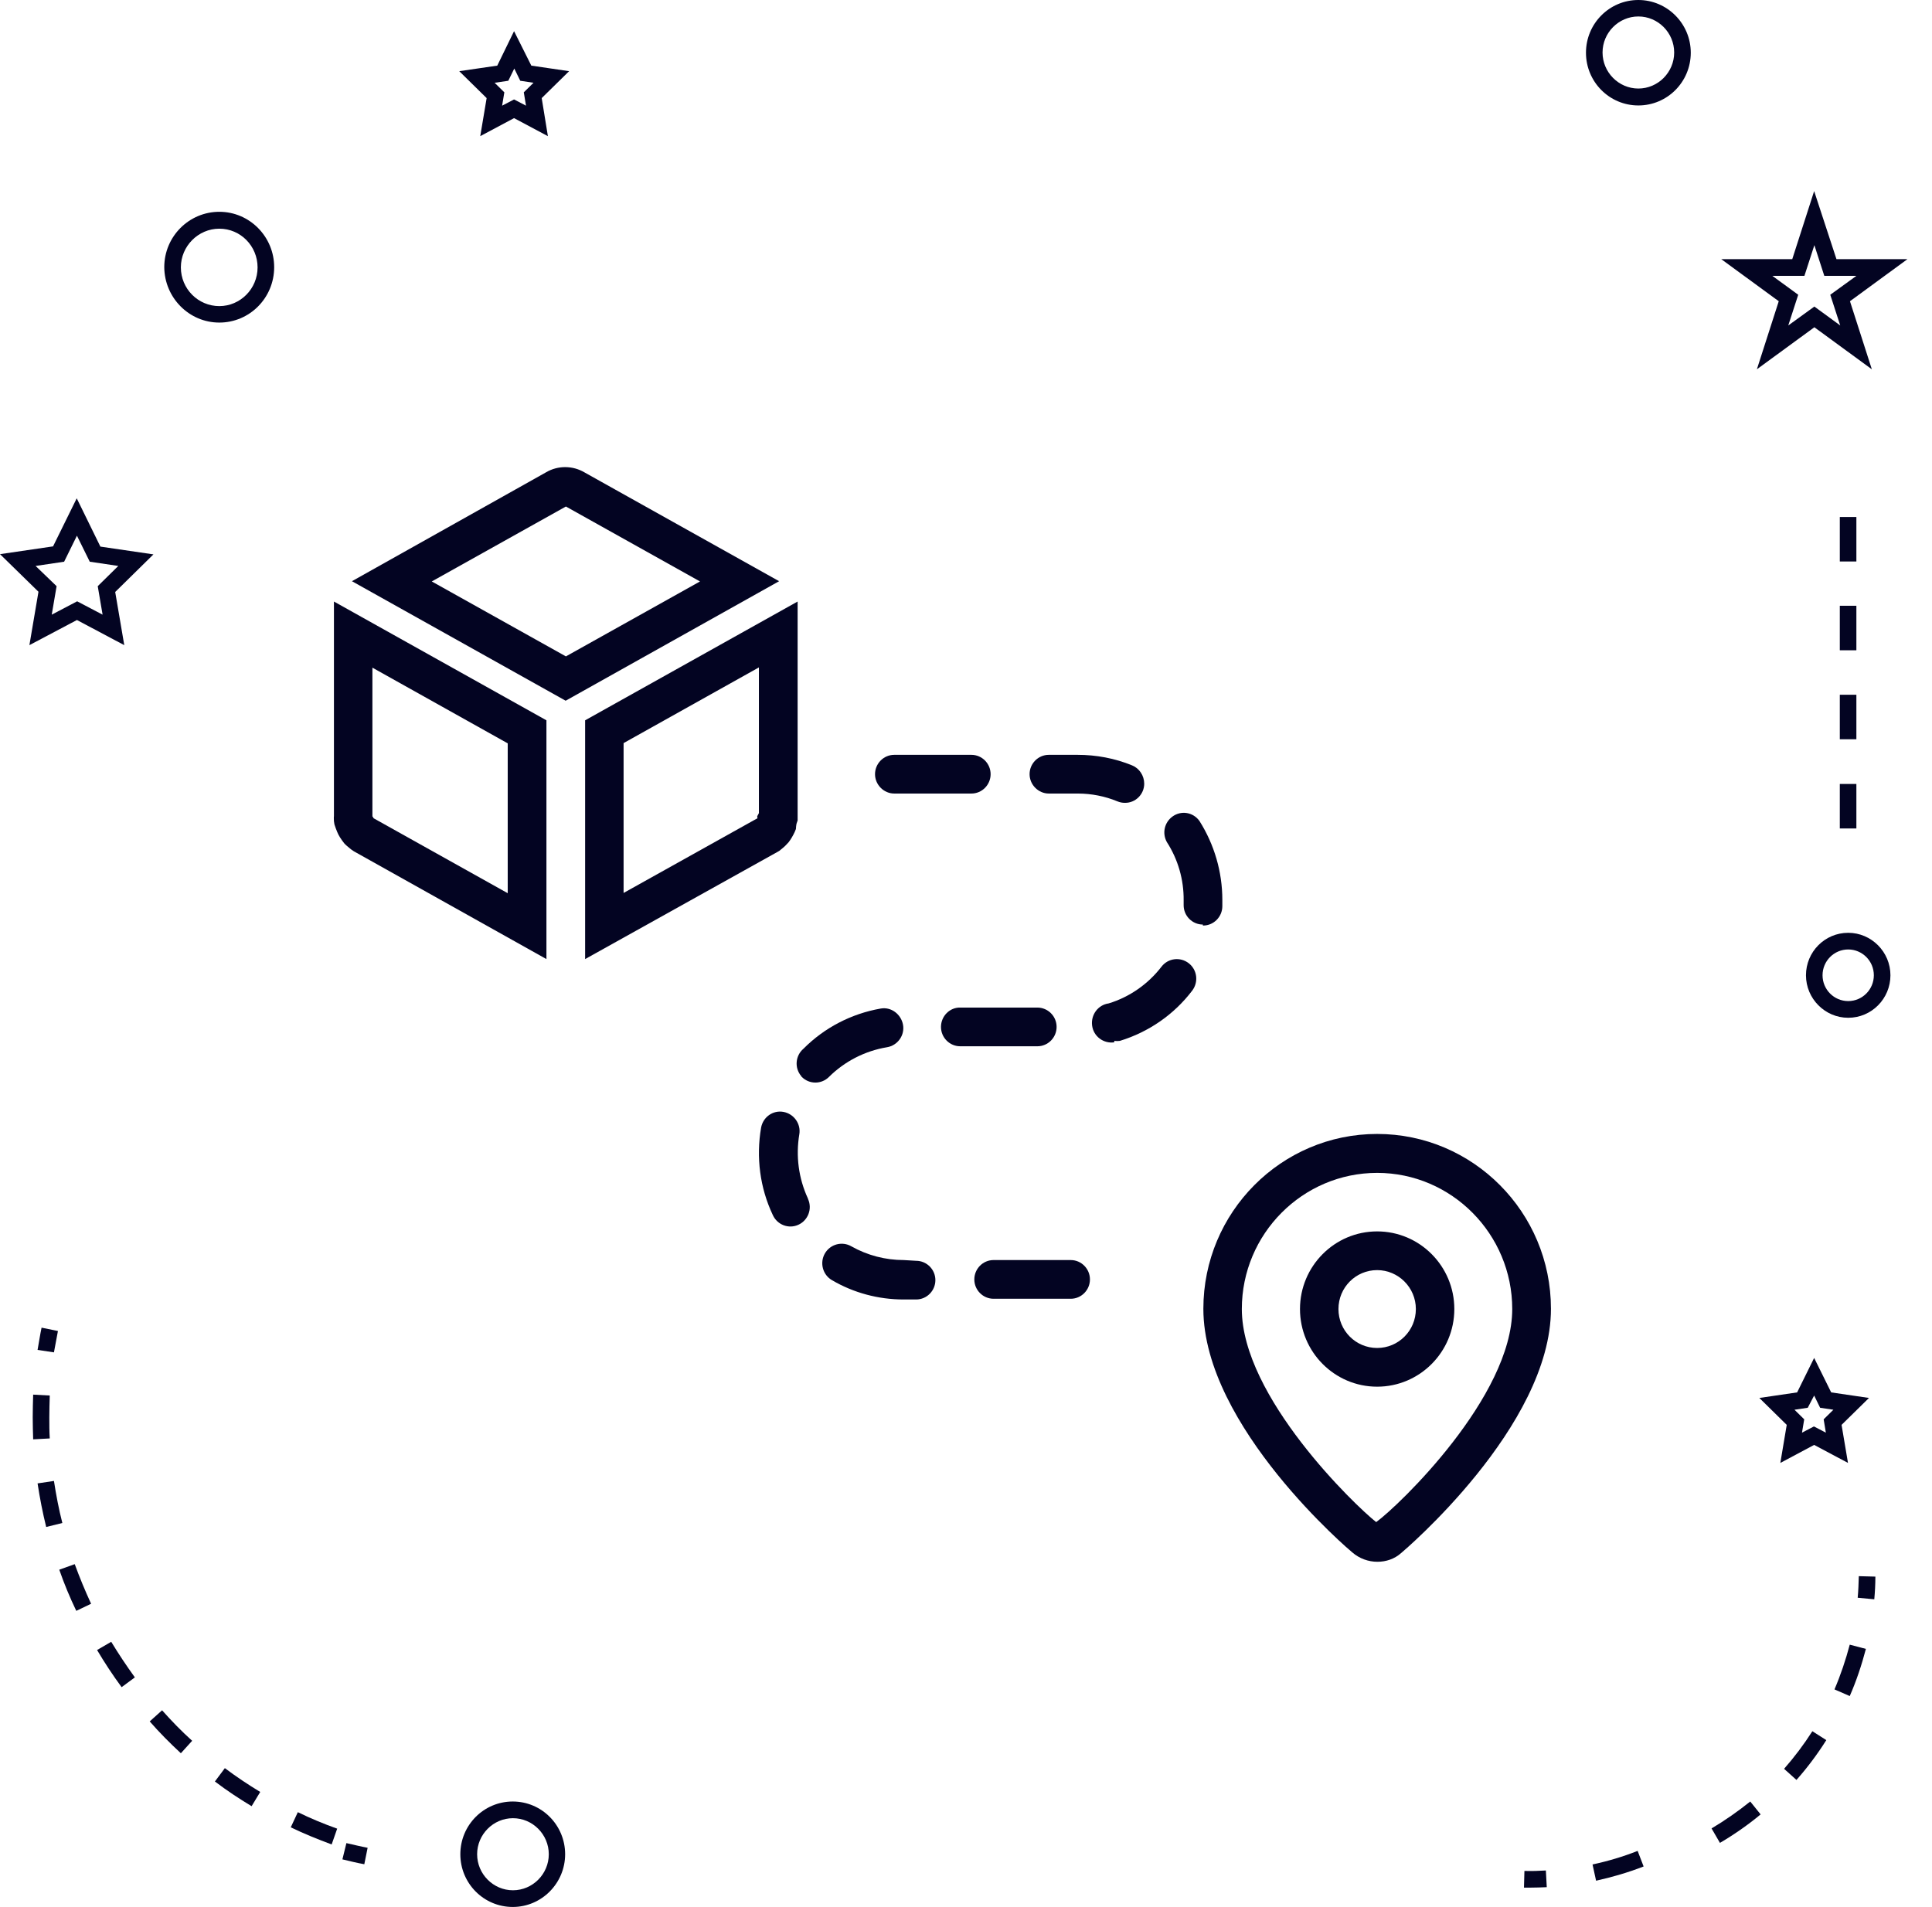 <svg width="78" height="77" viewBox="0 0 78 77" fill="none" xmlns="http://www.w3.org/2000/svg">
<path d="M13.824 75.078C14.119 75.15 14.413 75.221 14.708 75.275L14.842 74.611C14.556 74.557 14.271 74.485 13.985 74.422L13.824 75.078Z" fill="#030422"/>
<path d="M64.438 75.94C65.089 75.796 65.732 75.608 66.357 75.365L66.116 74.736C65.526 74.97 64.919 75.15 64.295 75.284L64.438 75.94Z" fill="#030422"/>
<path d="M61.545 75.545L61.527 76.219C61.616 76.219 61.706 76.219 61.795 76.219C62.018 76.219 62.232 76.21 62.447 76.201L62.411 75.527C62.125 75.545 61.831 75.554 61.545 75.545Z" fill="#030422"/>
<path d="M22.816 74.871C22.816 73.694 21.87 72.742 20.701 72.742C19.531 72.742 18.585 73.694 18.585 74.871C18.585 76.048 19.531 77 20.701 77C21.87 77 22.816 76.039 22.816 74.871ZM19.263 74.871C19.263 74.072 19.915 73.416 20.709 73.416C21.504 73.416 22.156 74.072 22.156 74.871C22.156 75.671 21.504 76.326 20.709 76.326C19.915 76.326 19.263 75.671 19.263 74.871Z" fill="#030422"/>
<path d="M1.187 26.05L3.106 25.035L5.017 26.05L4.651 23.903L6.195 22.385L4.053 22.071L3.098 20.121L2.142 22.062L0 22.376L1.553 23.894L1.187 26.05ZM1.437 22.852L2.589 22.681L3.106 21.63L3.624 22.681L4.776 22.852L3.946 23.669L4.142 24.819L3.115 24.28L2.089 24.819L2.285 23.669L1.437 22.852Z" fill="#030422"/>
<path d="M19.389 5.497L20.754 4.77L22.12 5.497L21.87 3.961L22.977 2.874L21.451 2.65L20.754 1.258L20.076 2.65L18.541 2.874L19.647 3.961L19.389 5.497ZM20.522 3.261L20.763 2.767L21.004 3.261L21.54 3.342L21.147 3.728L21.236 4.267L20.754 4.015L20.272 4.267L20.361 3.728L19.969 3.342L20.522 3.261Z" fill="#030422"/>
<path d="M71.029 56.447L72.135 57.534L71.877 59.07L73.242 58.343L74.608 59.07L74.349 57.534L75.456 56.447L73.93 56.223L73.242 54.831L72.555 56.223L71.029 56.447ZM73.242 56.349L73.483 56.843L74.019 56.923L73.626 57.31L73.715 57.849L73.233 57.597L72.751 57.849L72.841 57.31L72.448 56.923L72.984 56.843L73.242 56.349Z" fill="#030422"/>
<path d="M73.242 7.716L72.358 10.465H69.492L71.813 12.163L70.93 14.911L73.251 13.214L75.571 14.911L74.688 12.163L77.008 10.465H74.143L73.242 7.716ZM73.893 11.902L74.295 13.142L73.251 12.378L72.197 13.142L72.599 11.902L71.555 11.139H72.849L73.251 9.899L73.652 11.139H74.947L73.893 11.902Z" fill="#030422"/>
<path d="M66.145 0C64.976 0 64.03 0.952 64.03 2.129C64.03 3.306 64.976 4.258 66.145 4.258C67.315 4.258 68.261 3.306 68.261 2.129C68.261 0.952 67.306 0 66.145 0ZM66.145 3.575C65.351 3.575 64.699 2.919 64.699 2.12C64.699 1.32 65.351 0.665 66.145 0.665C66.94 0.665 67.591 1.32 67.591 2.12C67.591 2.919 66.94 3.575 66.145 3.575Z" fill="#030422"/>
<path d="M72.912 39.38C72.912 40.324 73.679 41.096 74.617 41.096C75.563 41.096 76.322 40.324 76.322 39.38C76.322 38.437 75.554 37.665 74.617 37.665C73.67 37.665 72.912 38.437 72.912 39.38ZM74.617 38.338C75.188 38.338 75.652 38.805 75.652 39.38C75.652 39.955 75.188 40.422 74.617 40.422C74.045 40.422 73.581 39.955 73.581 39.38C73.581 38.805 74.045 38.338 74.617 38.338Z" fill="#030422"/>
<path d="M8.855 13.025C10.078 13.025 11.069 12.028 11.069 10.788C11.069 9.558 10.078 8.552 8.855 8.552C7.632 8.552 6.632 9.549 6.632 10.788C6.641 12.019 7.632 13.025 8.855 13.025ZM8.855 9.234C9.712 9.234 10.399 9.935 10.399 10.797C10.399 11.66 9.703 12.36 8.855 12.36C7.998 12.36 7.302 11.66 7.302 10.797C7.302 9.935 8.007 9.234 8.855 9.234Z" fill="#030422"/>
<path d="M1.321 57.229C1.321 57.526 1.33 57.822 1.339 58.118L2.009 58.082C1.991 57.804 1.991 57.517 1.991 57.229C1.991 56.942 2 56.645 2.009 56.349L1.339 56.313C1.33 56.618 1.321 56.924 1.321 57.229Z" fill="#030422"/>
<path d="M3.919 66.625C4.222 67.137 4.553 67.64 4.91 68.125L5.445 67.73C5.106 67.263 4.785 66.778 4.49 66.293L3.919 66.625Z" fill="#030422"/>
<path d="M3.678 64.757C3.437 64.236 3.214 63.697 3.017 63.158L2.393 63.382C2.589 63.948 2.821 64.505 3.08 65.044L3.678 64.757Z" fill="#030422"/>
<path d="M10.506 72.356C10.015 72.059 9.533 71.736 9.078 71.395L8.676 71.934C9.149 72.293 9.649 72.625 10.158 72.931L10.506 72.356Z" fill="#030422"/>
<path d="M2.517 61.496C2.374 60.939 2.267 60.373 2.178 59.798L1.517 59.897C1.607 60.49 1.723 61.083 1.865 61.657L2.517 61.496Z" fill="#030422"/>
<path d="M7.302 70.793L7.758 70.29C7.329 69.904 6.927 69.49 6.544 69.059L6.044 69.508C6.436 69.957 6.865 70.389 7.302 70.793Z" fill="#030422"/>
<path d="M11.739 73.784C12.274 74.045 12.837 74.269 13.39 74.476L13.613 73.838C13.078 73.649 12.542 73.425 12.024 73.173L11.739 73.784Z" fill="#030422"/>
<path d="M2.339 53.744L1.678 53.609C1.616 53.905 1.571 54.211 1.517 54.507L2.178 54.606C2.231 54.328 2.285 54.031 2.339 53.744Z" fill="#030422"/>
<path d="M75.714 63.661L75.045 63.643C75.036 63.939 75.027 64.227 75 64.514L75.67 64.577C75.697 64.28 75.714 63.975 75.714 63.661Z" fill="#030422"/>
<path d="M72.028 71.422L72.528 71.871C72.974 71.368 73.376 70.829 73.733 70.263L73.17 69.904C72.831 70.434 72.447 70.946 72.028 71.422Z" fill="#030422"/>
<path d="M69.1 73.829L69.439 74.413C70.019 74.072 70.573 73.685 71.081 73.263L70.662 72.742C70.171 73.137 69.644 73.506 69.1 73.829Z" fill="#030422"/>
<path d="M74.063 68.215L74.679 68.484C74.947 67.874 75.161 67.227 75.331 66.58L74.679 66.409C74.518 67.02 74.313 67.631 74.063 68.215Z" fill="#030422"/>
<path d="M74.947 24.46H74.278V26.257H74.947V24.46Z" fill="#030422"/>
<path d="M74.947 20.876H74.278V22.672H74.947V20.876Z" fill="#030422"/>
<path d="M74.947 28.053H74.278V29.85H74.947V28.053Z" fill="#030422"/>
<path d="M74.947 31.655H74.278V33.452H74.947V31.655Z" fill="#030422"/>
<path d="M55.609 63.062C55.246 63.062 54.882 62.934 54.587 62.676C54.568 62.666 48.583 57.613 48.583 52.847C48.583 48.951 51.728 45.787 55.599 45.787C59.471 45.787 62.616 48.951 62.616 52.847C62.616 57.604 56.631 62.657 56.572 62.706C56.297 62.953 55.953 63.062 55.609 63.062ZM55.599 47.359C52.593 47.359 50.136 49.821 50.136 52.857C50.136 56.397 54.715 60.798 55.56 61.46C56.474 60.798 61.053 56.397 61.053 52.857C61.053 49.831 58.606 47.359 55.599 47.359ZM55.599 55.992C53.88 55.992 52.484 54.587 52.484 52.857C52.484 51.127 53.88 49.722 55.599 49.722C57.319 49.722 58.715 51.127 58.715 52.857C58.715 54.587 57.319 55.992 55.599 55.992ZM55.599 51.285C54.735 51.285 54.037 51.987 54.037 52.857C54.037 53.727 54.735 54.429 55.599 54.429C56.464 54.429 57.162 53.727 57.162 52.857C57.162 51.987 56.454 51.285 55.599 51.285Z" fill="#030422"/>
<path d="M39.218 30.479H36.103C35.671 30.479 35.327 30.835 35.327 31.26C35.327 31.686 35.68 32.042 36.103 32.042H39.218C39.65 32.042 39.994 31.686 39.994 31.26C39.994 30.835 39.65 30.479 39.218 30.479Z" fill="#030422"/>
<path d="M44.986 42.029C45.065 42.039 45.134 42.039 45.212 42.029C46.372 41.673 47.394 40.971 48.131 40.002C48.396 39.656 48.337 39.161 47.993 38.894C47.65 38.627 47.158 38.687 46.893 39.033C46.352 39.735 45.605 40.259 44.76 40.516C44.328 40.575 44.033 40.981 44.092 41.416C44.151 41.851 44.554 42.148 44.986 42.088V42.029Z" fill="#030422"/>
<path d="M32.369 43.483C32.673 43.789 33.165 43.789 33.469 43.483C34.108 42.85 34.924 42.434 35.808 42.286C36.241 42.217 36.535 41.802 36.457 41.376C36.378 40.951 35.975 40.645 35.553 40.724C34.374 40.931 33.283 41.495 32.438 42.346C32.113 42.622 32.064 43.117 32.349 43.453C32.349 43.463 32.359 43.473 32.369 43.483Z" fill="#030422"/>
<path d="M36.486 50.879C35.749 50.879 35.022 50.691 34.374 50.326C34 50.108 33.519 50.237 33.303 50.612C33.086 50.988 33.214 51.473 33.587 51.69C34.462 52.204 35.464 52.471 36.477 52.471H36.987C37.42 52.471 37.764 52.115 37.764 51.69C37.764 51.255 37.41 50.909 36.987 50.909L36.486 50.879Z" fill="#030422"/>
<path d="M45.409 32.417C45.842 32.427 46.195 32.071 46.195 31.646C46.195 31.32 45.999 31.023 45.704 30.904C45.006 30.618 44.259 30.479 43.503 30.479H42.343C41.911 30.479 41.567 30.835 41.567 31.26C41.567 31.686 41.921 32.042 42.343 32.042H43.513C44.063 32.042 44.613 32.15 45.114 32.358C45.213 32.398 45.311 32.417 45.409 32.417Z" fill="#030422"/>
<path d="M37.99 41.465C37.99 41.901 38.344 42.247 38.766 42.247H41.881C42.314 42.247 42.658 41.891 42.658 41.465C42.658 41.03 42.304 40.684 41.881 40.684H38.766C38.344 40.674 37.99 41.03 37.99 41.465Z" fill="#030422"/>
<path d="M48.573 37.372C49.005 37.372 49.349 37.016 49.349 36.59C49.349 36.501 49.349 36.422 49.349 36.333C49.349 35.206 49.025 34.098 48.425 33.149C48.17 32.793 47.688 32.714 47.335 32.971C47.01 33.209 46.912 33.644 47.108 34C47.561 34.702 47.796 35.522 47.787 36.353C47.787 36.412 47.787 36.482 47.787 36.551C47.787 36.986 48.14 37.332 48.563 37.332V37.372H48.573Z" fill="#030422"/>
<path d="M31.632 44.897C31.209 44.818 30.807 45.104 30.728 45.53C30.522 46.726 30.679 47.962 31.2 49.06C31.377 49.455 31.838 49.633 32.231 49.455C32.624 49.277 32.801 48.813 32.624 48.417C32.624 48.407 32.615 48.397 32.615 48.387C32.241 47.577 32.123 46.677 32.271 45.797C32.34 45.381 32.055 44.976 31.632 44.897Z" fill="#030422"/>
<path d="M43.228 50.879H40.113C39.68 50.879 39.336 51.235 39.336 51.661C39.336 52.096 39.69 52.442 40.113 52.442H43.228C43.66 52.442 44.004 52.086 44.004 51.661C44.004 51.235 43.66 50.879 43.228 50.879Z" fill="#030422"/>
<path d="M22.837 28.294L14.209 23.468L22.051 19.068C22.523 18.791 23.122 18.791 23.604 19.078L31.455 23.468L22.837 28.294ZM17.432 23.478L22.847 26.504L28.261 23.478L22.847 20.452L17.432 23.478Z" fill="#030422"/>
<path d="M23.623 38.726V29.085L32.202 24.289V33.129L32.162 33.248C32.162 33.258 32.162 33.258 32.153 33.268C32.153 33.297 32.153 33.317 32.143 33.347L32.133 33.475L32.084 33.594C32.015 33.742 31.936 33.881 31.838 34.009C31.74 34.118 31.661 34.197 31.583 34.257C31.543 34.286 31.504 34.326 31.465 34.355L31.396 34.395L23.623 38.726ZM25.176 30.005V36.056L30.58 33.04L30.57 32.961L30.639 32.833V26.949L25.176 30.005Z" fill="#030422"/>
<path d="M22.061 38.726L14.288 34.375C14.2 34.316 14.14 34.276 14.101 34.237C14.032 34.178 13.954 34.118 13.895 34.049C13.757 33.871 13.669 33.733 13.61 33.584C13.571 33.485 13.531 33.386 13.502 33.288L13.482 33.159C13.482 33.09 13.472 33.021 13.482 32.951V24.289L22.061 29.085V38.726ZM15.045 32.971C15.054 32.991 15.074 33.011 15.084 33.04L20.498 36.066V30.015L15.035 26.959V32.971H15.045Z" fill="#030422"/>
</svg>
